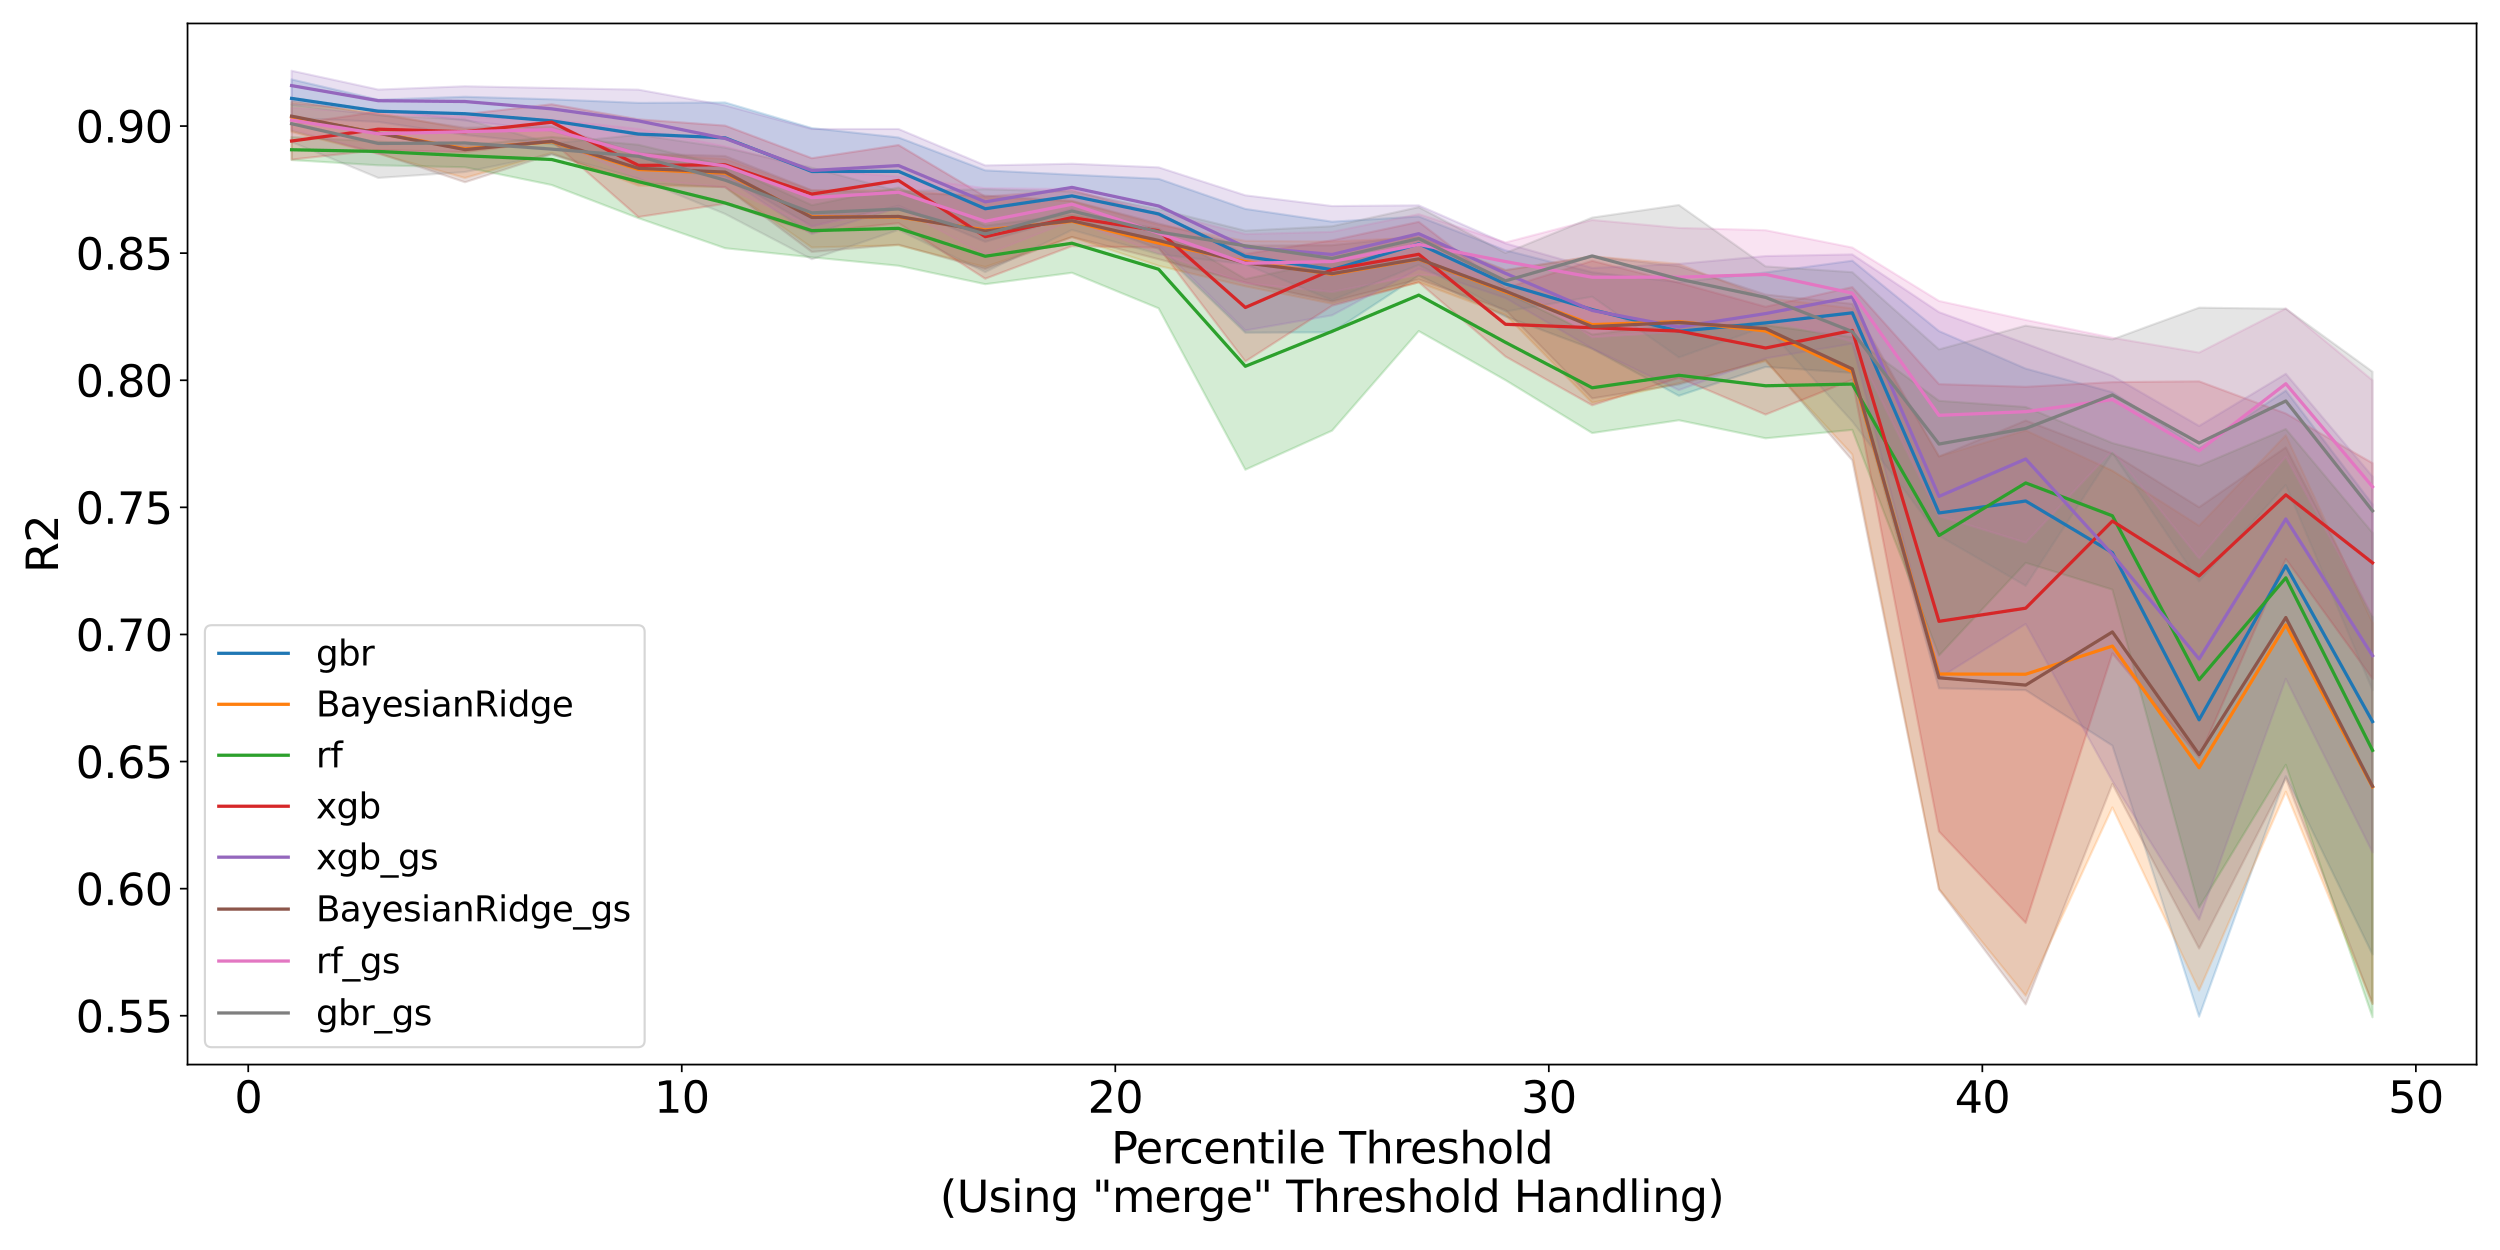 <?xml version="1.0" encoding="utf-8" standalone="no"?>
<!DOCTYPE svg PUBLIC "-//W3C//DTD SVG 1.1//EN"
  "http://www.w3.org/Graphics/SVG/1.1/DTD/svg11.dtd">
<svg xmlns:xlink="http://www.w3.org/1999/xlink" width="1152pt" height="576pt" viewBox="0 0 1152 576" xmlns="http://www.w3.org/2000/svg" version="1.1">
 <defs>
  <style type="text/css">*{stroke-linejoin: round; stroke-linecap: butt}</style>
 </defs>
 <g id="figure_1">
  <g id="patch_1">
   <path d="M 0 576 
L 1152 576 
L 1152 0 
L 0 0 
z
" style="fill: #ffffff"/>
  </g>
  <g id="axes_1">
   <g id="patch_2">
    <path d="M 86.42 490.552 
L 1141.2 490.552 
L 1141.2 10.8 
L 86.42 10.8 
z
" style="fill: #ffffff"/>
   </g>
   <g id="PolyCollection_1">
    <defs>
     <path id="mee55eaef1b" d="M 134.365 -539.407 
L 134.365 -521.686 
L 174.318 -519.822 
L 214.272 -513.8 
L 254.226 -509.666 
L 294.18 -498.315 
L 334.133 -494.991 
L 374.087 -471.749 
L 414.041 -481.205 
L 453.995 -464.557 
L 493.949 -476.218 
L 533.902 -461.263 
L 573.856 -422.714 
L 613.81 -422.872 
L 653.764 -449.07 
L 693.718 -430.195 
L 733.671 -415.288 
L 773.625 -393.63 
L 813.579 -406.929 
L 853.533 -404.187 
L 893.487 -258.821 
L 933.44 -257.994 
L 973.394 -232.403 
L 1013.348 -107.535 
L 1053.302 -218.25 
L 1093.255 -136.201 
L 1093.255 -343.614 
L 1093.255 -343.614 
L 1053.302 -396.018 
L 1013.348 -369.394 
L 973.394 -395.229 
L 933.44 -406.138 
L 893.487 -423.431 
L 853.533 -455.881 
L 813.579 -450.444 
L 773.625 -445.954 
L 733.671 -450.515 
L 693.718 -460.662 
L 653.764 -476.24 
L 613.81 -473.841 
L 573.856 -479.719 
L 533.902 -493.575 
L 493.949 -495.486 
L 453.995 -497.487 
L 414.041 -512.634 
L 374.087 -516.958 
L 334.133 -528.771 
L 294.18 -528.584 
L 254.226 -530.237 
L 214.272 -531.408 
L 174.318 -530.037 
L 134.365 -539.407 
z
" style="stroke: #1f77b4; stroke-opacity: 0.2"/>
    </defs>
    <g clip-path="url(#p7ac5d70d73)">
     <use xlink:href="#mee55eaef1b" x="0" y="576" style="fill: #1f77b4; fill-opacity: 0.2; stroke: #1f77b4; stroke-opacity: 0.2"/>
    </g>
   </g>
   <g id="PolyCollection_2">
    <defs>
     <path id="m766fbde621" d="M 134.365 -528.756 
L 134.365 -515.145 
L 174.318 -505.138 
L 214.272 -494.013 
L 254.226 -505.588 
L 294.18 -490.492 
L 334.133 -489.847 
L 374.087 -461.961 
L 414.041 -462.993 
L 453.995 -452.96 
L 493.949 -466.735 
L 533.902 -453.507 
L 573.856 -444.067 
L 613.81 -436.018 
L 653.764 -445.91 
L 693.718 -430.939 
L 733.671 -390.398 
L 773.625 -399.515 
L 813.579 -409.576 
L 853.533 -366.57 
L 893.487 -166.438 
L 933.44 -117.19 
L 973.394 -203.921 
L 1013.348 -119.57 
L 1053.302 -211.147 
L 1093.255 -113.438 
L 1093.255 -289.011 
L 1093.255 -289.011 
L 1053.302 -375.446 
L 1013.348 -333.715 
L 973.394 -359.076 
L 933.44 -377.666 
L 893.487 -365.66 
L 853.533 -433.86 
L 813.579 -438.731 
L 773.625 -454.375 
L 733.671 -457.908 
L 693.718 -451.375 
L 653.764 -466.547 
L 613.81 -464.694 
L 573.856 -464.99 
L 533.902 -472.339 
L 493.949 -483.275 
L 453.995 -484.995 
L 414.041 -488.481 
L 374.087 -488.212 
L 334.133 -502.785 
L 294.18 -505.108 
L 254.226 -516.829 
L 214.272 -516.433 
L 174.318 -523.891 
L 134.365 -528.756 
z
" style="stroke: #ff7f0e; stroke-opacity: 0.2"/>
    </defs>
    <g clip-path="url(#p7ac5d70d73)">
     <use xlink:href="#m766fbde621" x="0" y="576" style="fill: #ff7f0e; fill-opacity: 0.2; stroke: #ff7f0e; stroke-opacity: 0.2"/>
    </g>
   </g>
   <g id="PolyCollection_3">
    <defs>
     <path id="m9eec92df73" d="M 134.365 -512.842 
L 134.365 -502.247 
L 174.318 -499.817 
L 214.272 -498.933 
L 254.226 -490.75 
L 294.18 -475.477 
L 334.133 -461.627 
L 374.087 -457.418 
L 414.041 -453.546 
L 453.995 -445.048 
L 493.949 -450.308 
L 533.902 -433.919 
L 573.856 -359.56 
L 613.81 -377.547 
L 653.764 -423.44 
L 693.718 -400.828 
L 733.671 -376.454 
L 773.625 -382.349 
L 813.579 -374.038 
L 853.533 -377.925 
L 893.487 -273.946 
L 933.44 -316.679 
L 973.394 -304.321 
L 1013.348 -157.809 
L 1053.302 -223.589 
L 1093.255 -107.255 
L 1093.255 -330.474 
L 1093.255 -330.474 
L 1053.302 -378.292 
L 1013.348 -361.339 
L 973.394 -371.82 
L 933.44 -388.443 
L 893.487 -391.292 
L 853.533 -420.631 
L 813.579 -426.111 
L 773.625 -426.746 
L 733.671 -421.863 
L 693.718 -441.299 
L 653.764 -455.92 
L 613.81 -455.83 
L 573.856 -447.419 
L 533.902 -470.652 
L 493.949 -477.138 
L 453.995 -472.013 
L 414.041 -489.597 
L 374.087 -481.445 
L 334.133 -499.656 
L 294.18 -509.278 
L 254.226 -512.892 
L 214.272 -508.935 
L 174.318 -510.792 
L 134.365 -512.842 
z
" style="stroke: #2ca02c; stroke-opacity: 0.2"/>
    </defs>
    <g clip-path="url(#p7ac5d70d73)">
     <use xlink:href="#m9eec92df73" x="0" y="576" style="fill: #2ca02c; fill-opacity: 0.2; stroke: #2ca02c; stroke-opacity: 0.2"/>
    </g>
   </g>
   <g id="PolyCollection_4">
    <defs>
     <path id="m36da2f3219" d="M 134.365 -518.723 
L 134.365 -502.463 
L 174.318 -506.854 
L 214.272 -505.935 
L 254.226 -510.994 
L 294.18 -476.004 
L 334.133 -482.127 
L 374.087 -468.982 
L 414.041 -473.166 
L 453.995 -447.572 
L 493.949 -462.584 
L 533.902 -461.899 
L 573.856 -409.451 
L 613.81 -435.123 
L 653.764 -445.952 
L 693.718 -411.721 
L 733.671 -389.245 
L 773.625 -401.889 
L 813.579 -384.964 
L 853.533 -401.016 
L 893.487 -192.865 
L 933.44 -150.735 
L 973.394 -274.952 
L 1013.348 -227.016 
L 1053.302 -318.399 
L 1093.255 -263.191 
L 1093.255 -362.581 
L 1093.255 -362.581 
L 1053.302 -385.446 
L 1013.348 -400.275 
L 973.394 -399.918 
L 933.44 -397.749 
L 893.487 -398.982 
L 853.533 -443.686 
L 813.579 -434.626 
L 773.625 -445.678 
L 733.671 -455.795 
L 693.718 -443.223 
L 653.764 -473.759 
L 613.81 -465.234 
L 573.856 -458.951 
L 533.902 -477.031 
L 493.949 -488.437 
L 453.995 -485.428 
L 414.041 -509.154 
L 374.087 -503.099 
L 334.133 -518.101 
L 294.18 -520.984 
L 254.226 -527.94 
L 214.272 -523.406 
L 174.318 -524.549 
L 134.365 -518.723 
z
" style="stroke: #d62728; stroke-opacity: 0.2"/>
    </defs>
    <g clip-path="url(#p7ac5d70d73)">
     <use xlink:href="#m36da2f3219" x="0" y="576" style="fill: #d62728; fill-opacity: 0.2; stroke: #d62728; stroke-opacity: 0.2"/>
    </g>
   </g>
   <g id="PolyCollection_5">
    <defs>
     <path id="m5e6ec2e07e" d="M 134.365 -543.393 
L 134.365 -527.867 
L 174.318 -525.254 
L 214.272 -520.397 
L 254.226 -515.639 
L 294.18 -504.887 
L 334.133 -494.152 
L 374.087 -468.155 
L 414.041 -480.314 
L 453.995 -467.963 
L 493.949 -479.676 
L 533.902 -462.926 
L 573.856 -423.738 
L 613.81 -430.713 
L 653.764 -452.181 
L 693.718 -438.664 
L 733.671 -415.399 
L 773.625 -396.249 
L 813.579 -410.876 
L 853.533 -417.673 
L 893.487 -263.518 
L 933.44 -288.484 
L 973.394 -216.021 
L 1013.348 -152.222 
L 1053.302 -263.214 
L 1093.255 -183.189 
L 1093.255 -356.401 
L 1093.255 -356.401 
L 1053.302 -403.745 
L 1013.348 -379.701 
L 973.394 -402.786 
L 933.44 -417.673 
L 893.487 -432.15 
L 853.533 -458.76 
L 813.579 -458 
L 773.625 -454.377 
L 733.671 -452.518 
L 693.718 -463.851 
L 653.764 -481.369 
L 613.81 -481.043 
L 573.856 -485.984 
L 533.902 -498.871 
L 493.949 -500.543 
L 453.995 -499.774 
L 414.041 -516.552 
L 374.087 -516.56 
L 334.133 -527.427 
L 294.18 -534.683 
L 254.226 -535.441 
L 214.272 -536.24 
L 174.318 -534.719 
L 134.365 -543.393 
z
" style="stroke: #9467bd; stroke-opacity: 0.2"/>
    </defs>
    <g clip-path="url(#p7ac5d70d73)">
     <use xlink:href="#m5e6ec2e07e" x="0" y="576" style="fill: #9467bd; fill-opacity: 0.2; stroke: #9467bd; stroke-opacity: 0.2"/>
    </g>
   </g>
   <g id="PolyCollection_6">
    <defs>
     <path id="m29cbda511a" d="M 134.365 -529.683 
L 134.365 -515.709 
L 174.318 -505.406 
L 214.272 -492.019 
L 254.226 -504.895 
L 294.18 -491.618 
L 334.133 -489.726 
L 374.087 -459.928 
L 414.041 -463.262 
L 453.995 -452.014 
L 493.949 -466.813 
L 533.902 -456.574 
L 573.856 -445.801 
L 613.81 -437.1 
L 653.764 -447.254 
L 693.718 -433.161 
L 733.671 -392.426 
L 773.625 -398.861 
L 813.579 -410.175 
L 853.533 -363.848 
L 893.487 -166.13 
L 933.44 -113.159 
L 973.394 -214.75 
L 1013.348 -138.929 
L 1053.302 -217.369 
L 1093.255 -113.39 
L 1093.255 -291.809 
L 1093.255 -291.809 
L 1053.302 -369.849 
L 1013.348 -342.257 
L 973.394 -367.003 
L 933.44 -382.223 
L 893.487 -365.646 
L 853.533 -435.965 
L 813.579 -440.263 
L 773.625 -453.334 
L 733.671 -457.831 
L 693.718 -451.58 
L 653.764 -467.149 
L 613.81 -463.005 
L 573.856 -462.775 
L 533.902 -472.999 
L 493.949 -483.433 
L 453.995 -485.876 
L 414.041 -487.169 
L 374.087 -488.338 
L 334.133 -504.114 
L 294.18 -505.268 
L 254.226 -517.79 
L 214.272 -517.149 
L 174.318 -523.114 
L 134.365 -529.683 
z
" style="stroke: #8c564b; stroke-opacity: 0.2"/>
    </defs>
    <g clip-path="url(#p7ac5d70d73)">
     <use xlink:href="#m29cbda511a" x="0" y="576" style="fill: #8c564b; fill-opacity: 0.2; stroke: #8c564b; stroke-opacity: 0.2"/>
    </g>
   </g>
   <g id="PolyCollection_7">
    <defs>
     <path id="m26daf7146d" d="M 134.365 -526.389 
L 134.365 -516.516 
L 174.318 -505.035 
L 214.272 -506.769 
L 254.226 -511.821 
L 294.18 -493.675 
L 334.133 -489.66 
L 374.087 -471.772 
L 414.041 -480.189 
L 453.995 -458.49 
L 493.949 -474.424 
L 533.902 -459.294 
L 573.856 -445.434 
L 613.81 -441.466 
L 653.764 -449.377 
L 693.718 -447.703 
L 733.671 -420.585 
L 773.625 -423.196 
L 813.579 -429.441 
L 853.533 -418.566 
L 893.487 -338.243 
L 933.44 -325.949 
L 973.394 -368.427 
L 1013.348 -318.729 
L 1053.302 -365.507 
L 1093.255 -292.578 
L 1093.255 -400.74 
L 1093.255 -400.74 
L 1053.302 -433.872 
L 1013.348 -413.518 
L 973.394 -420.348 
L 933.44 -428.56 
L 893.487 -437.31 
L 853.533 -461.912 
L 813.579 -469.908 
L 773.625 -470.967 
L 733.671 -474.637 
L 693.718 -464.273 
L 653.764 -477.333 
L 613.81 -469.156 
L 573.856 -468.124 
L 533.902 -478.321 
L 493.949 -488.87 
L 453.995 -489.257 
L 414.041 -494.566 
L 374.087 -497.929 
L 334.133 -508.556 
L 294.18 -516.604 
L 254.226 -520.849 
L 214.272 -522.053 
L 174.318 -523.678 
L 134.365 -526.389 
z
" style="stroke: #e377c2; stroke-opacity: 0.2"/>
    </defs>
    <g clip-path="url(#p7ac5d70d73)">
     <use xlink:href="#m26daf7146d" x="0" y="576" style="fill: #e377c2; fill-opacity: 0.2; stroke: #e377c2; stroke-opacity: 0.2"/>
    </g>
   </g>
   <g id="PolyCollection_8">
    <defs>
     <path id="ma3814ff02e" d="M 134.365 -527.68 
L 134.365 -510.575 
L 174.318 -494.015 
L 214.272 -496.742 
L 254.226 -504.932 
L 294.18 -493.733 
L 334.133 -477.428 
L 374.087 -456.551 
L 414.041 -470.079 
L 453.995 -450.617 
L 493.949 -470.049 
L 533.902 -458.861 
L 573.856 -454.238 
L 613.81 -437.685 
L 653.764 -453.97 
L 693.718 -432.458 
L 733.671 -439.285 
L 773.625 -411.303 
L 813.579 -425.621 
L 853.533 -381.812 
L 893.487 -329.105 
L 933.44 -306.063 
L 973.394 -367.172 
L 1013.348 -308.083 
L 1053.302 -352.468 
L 1093.255 -257.94 
L 1093.255 -404.71 
L 1093.255 -404.71 
L 1053.302 -433.718 
L 1013.348 -434.215 
L 973.394 -419.594 
L 933.44 -425.941 
L 893.487 -414.995 
L 853.533 -450.569 
L 813.579 -453.228 
L 773.625 -481.533 
L 733.671 -475.722 
L 693.718 -459.41 
L 653.764 -480.534 
L 613.81 -471.734 
L 573.856 -469.69 
L 533.902 -479.61 
L 493.949 -487.677 
L 453.995 -488.768 
L 414.041 -487.906 
L 374.087 -498.68 
L 334.133 -507.923 
L 294.18 -513.895 
L 254.226 -509.891 
L 214.272 -520.947 
L 174.318 -522.909 
L 134.365 -527.68 
z
" style="stroke: #7f7f7f; stroke-opacity: 0.2"/>
    </defs>
    <g clip-path="url(#p7ac5d70d73)">
     <use xlink:href="#ma3814ff02e" x="0" y="576" style="fill: #7f7f7f; fill-opacity: 0.2; stroke: #7f7f7f; stroke-opacity: 0.2"/>
    </g>
   </g>
   <g id="matplotlib.axis_1">
    <g id="xtick_1">
     <g id="line2d_1">
      <defs>
       <path id="mc36a8594ef" d="M 0 0 
L 0 3.5 
" style="stroke: #000000; stroke-width: 0.8"/>
      </defs>
      <g>
       <use xlink:href="#mc36a8594ef" x="114.388" y="490.552" style="stroke: #000000; stroke-width: 0.8"/>
      </g>
     </g>
     <g id="text_1">
      <!-- 0 -->
      <g transform="translate(108.025 512.749) scale(0.2 -0.2)">
       <defs>
        <path id="DejaVuSans-30" d="M 2034 4250 
Q 1547 4250 1301 3770 
Q 1056 3291 1056 2328 
Q 1056 1369 1301 889 
Q 1547 409 2034 409 
Q 2525 409 2770 889 
Q 3016 1369 3016 2328 
Q 3016 3291 2770 3770 
Q 2525 4250 2034 4250 
z
M 2034 4750 
Q 2819 4750 3233 4129 
Q 3647 3509 3647 2328 
Q 3647 1150 3233 529 
Q 2819 -91 2034 -91 
Q 1250 -91 836 529 
Q 422 1150 422 2328 
Q 422 3509 836 4129 
Q 1250 4750 2034 4750 
z
" transform="scale(0.016)"/>
       </defs>
       <use xlink:href="#DejaVuSans-30"/>
      </g>
     </g>
    </g>
    <g id="xtick_2">
     <g id="line2d_2">
      <g>
       <use xlink:href="#mc36a8594ef" x="314.157" y="490.552" style="stroke: #000000; stroke-width: 0.8"/>
      </g>
     </g>
     <g id="text_2">
      <!-- 10 -->
      <g transform="translate(301.432 512.749) scale(0.2 -0.2)">
       <defs>
        <path id="DejaVuSans-31" d="M 794 531 
L 1825 531 
L 1825 4091 
L 703 3866 
L 703 4441 
L 1819 4666 
L 2450 4666 
L 2450 531 
L 3481 531 
L 3481 0 
L 794 0 
L 794 531 
z
" transform="scale(0.016)"/>
       </defs>
       <use xlink:href="#DejaVuSans-31"/>
       <use xlink:href="#DejaVuSans-30" x="63.623"/>
      </g>
     </g>
    </g>
    <g id="xtick_3">
     <g id="line2d_3">
      <g>
       <use xlink:href="#mc36a8594ef" x="513.926" y="490.552" style="stroke: #000000; stroke-width: 0.8"/>
      </g>
     </g>
     <g id="text_3">
      <!-- 20 -->
      <g transform="translate(501.201 512.749) scale(0.2 -0.2)">
       <defs>
        <path id="DejaVuSans-32" d="M 1228 531 
L 3431 531 
L 3431 0 
L 469 0 
L 469 531 
Q 828 903 1448 1529 
Q 2069 2156 2228 2338 
Q 2531 2678 2651 2914 
Q 2772 3150 2772 3378 
Q 2772 3750 2511 3984 
Q 2250 4219 1831 4219 
Q 1534 4219 1204 4116 
Q 875 4013 500 3803 
L 500 4441 
Q 881 4594 1212 4672 
Q 1544 4750 1819 4750 
Q 2544 4750 2975 4387 
Q 3406 4025 3406 3419 
Q 3406 3131 3298 2873 
Q 3191 2616 2906 2266 
Q 2828 2175 2409 1742 
Q 1991 1309 1228 531 
z
" transform="scale(0.016)"/>
       </defs>
       <use xlink:href="#DejaVuSans-32"/>
       <use xlink:href="#DejaVuSans-30" x="63.623"/>
      </g>
     </g>
    </g>
    <g id="xtick_4">
     <g id="line2d_4">
      <g>
       <use xlink:href="#mc36a8594ef" x="713.694" y="490.552" style="stroke: #000000; stroke-width: 0.8"/>
      </g>
     </g>
     <g id="text_4">
      <!-- 30 -->
      <g transform="translate(700.969 512.749) scale(0.2 -0.2)">
       <defs>
        <path id="DejaVuSans-33" d="M 2597 2516 
Q 3050 2419 3304 2112 
Q 3559 1806 3559 1356 
Q 3559 666 3084 287 
Q 2609 -91 1734 -91 
Q 1441 -91 1130 -33 
Q 819 25 488 141 
L 488 750 
Q 750 597 1062 519 
Q 1375 441 1716 441 
Q 2309 441 2620 675 
Q 2931 909 2931 1356 
Q 2931 1769 2642 2001 
Q 2353 2234 1838 2234 
L 1294 2234 
L 1294 2753 
L 1863 2753 
Q 2328 2753 2575 2939 
Q 2822 3125 2822 3475 
Q 2822 3834 2567 4026 
Q 2313 4219 1838 4219 
Q 1578 4219 1281 4162 
Q 984 4106 628 3988 
L 628 4550 
Q 988 4650 1302 4700 
Q 1616 4750 1894 4750 
Q 2613 4750 3031 4423 
Q 3450 4097 3450 3541 
Q 3450 3153 3228 2886 
Q 3006 2619 2597 2516 
z
" transform="scale(0.016)"/>
       </defs>
       <use xlink:href="#DejaVuSans-33"/>
       <use xlink:href="#DejaVuSans-30" x="63.623"/>
      </g>
     </g>
    </g>
    <g id="xtick_5">
     <g id="line2d_5">
      <g>
       <use xlink:href="#mc36a8594ef" x="913.463" y="490.552" style="stroke: #000000; stroke-width: 0.8"/>
      </g>
     </g>
     <g id="text_5">
      <!-- 40 -->
      <g transform="translate(900.738 512.749) scale(0.2 -0.2)">
       <defs>
        <path id="DejaVuSans-34" d="M 2419 4116 
L 825 1625 
L 2419 1625 
L 2419 4116 
z
M 2253 4666 
L 3047 4666 
L 3047 1625 
L 3713 1625 
L 3713 1100 
L 3047 1100 
L 3047 0 
L 2419 0 
L 2419 1100 
L 313 1100 
L 313 1709 
L 2253 4666 
z
" transform="scale(0.016)"/>
       </defs>
       <use xlink:href="#DejaVuSans-34"/>
       <use xlink:href="#DejaVuSans-30" x="63.623"/>
      </g>
     </g>
    </g>
    <g id="xtick_6">
     <g id="line2d_6">
      <g>
       <use xlink:href="#mc36a8594ef" x="1113.232" y="490.552" style="stroke: #000000; stroke-width: 0.8"/>
      </g>
     </g>
     <g id="text_6">
      <!-- 50 -->
      <g transform="translate(1100.507 512.749) scale(0.2 -0.2)">
       <defs>
        <path id="DejaVuSans-35" d="M 691 4666 
L 3169 4666 
L 3169 4134 
L 1269 4134 
L 1269 2991 
Q 1406 3038 1543 3061 
Q 1681 3084 1819 3084 
Q 2600 3084 3056 2656 
Q 3513 2228 3513 1497 
Q 3513 744 3044 326 
Q 2575 -91 1722 -91 
Q 1428 -91 1123 -41 
Q 819 9 494 109 
L 494 744 
Q 775 591 1075 516 
Q 1375 441 1709 441 
Q 2250 441 2565 725 
Q 2881 1009 2881 1497 
Q 2881 1984 2565 2268 
Q 2250 2553 1709 2553 
Q 1456 2553 1204 2497 
Q 953 2441 691 2322 
L 691 4666 
z
" transform="scale(0.016)"/>
       </defs>
       <use xlink:href="#DejaVuSans-35"/>
       <use xlink:href="#DejaVuSans-30" x="63.623"/>
      </g>
     </g>
    </g>
    <g id="text_7">
     <!-- Percentile Threshold -->
     <g transform="translate(512.03 536.105) scale(0.2 -0.2)">
      <defs>
       <path id="DejaVuSans-50" d="M 1259 4147 
L 1259 2394 
L 2053 2394 
Q 2494 2394 2734 2622 
Q 2975 2850 2975 3272 
Q 2975 3691 2734 3919 
Q 2494 4147 2053 4147 
L 1259 4147 
z
M 628 4666 
L 2053 4666 
Q 2838 4666 3239 4311 
Q 3641 3956 3641 3272 
Q 3641 2581 3239 2228 
Q 2838 1875 2053 1875 
L 1259 1875 
L 1259 0 
L 628 0 
L 628 4666 
z
" transform="scale(0.016)"/>
       <path id="DejaVuSans-65" d="M 3597 1894 
L 3597 1613 
L 953 1613 
Q 991 1019 1311 708 
Q 1631 397 2203 397 
Q 2534 397 2845 478 
Q 3156 559 3463 722 
L 3463 178 
Q 3153 47 2828 -22 
Q 2503 -91 2169 -91 
Q 1331 -91 842 396 
Q 353 884 353 1716 
Q 353 2575 817 3079 
Q 1281 3584 2069 3584 
Q 2775 3584 3186 3129 
Q 3597 2675 3597 1894 
z
M 3022 2063 
Q 3016 2534 2758 2815 
Q 2500 3097 2075 3097 
Q 1594 3097 1305 2825 
Q 1016 2553 972 2059 
L 3022 2063 
z
" transform="scale(0.016)"/>
       <path id="DejaVuSans-72" d="M 2631 2963 
Q 2534 3019 2420 3045 
Q 2306 3072 2169 3072 
Q 1681 3072 1420 2755 
Q 1159 2438 1159 1844 
L 1159 0 
L 581 0 
L 581 3500 
L 1159 3500 
L 1159 2956 
Q 1341 3275 1631 3429 
Q 1922 3584 2338 3584 
Q 2397 3584 2469 3576 
Q 2541 3569 2628 3553 
L 2631 2963 
z
" transform="scale(0.016)"/>
       <path id="DejaVuSans-63" d="M 3122 3366 
L 3122 2828 
Q 2878 2963 2633 3030 
Q 2388 3097 2138 3097 
Q 1578 3097 1268 2742 
Q 959 2388 959 1747 
Q 959 1106 1268 751 
Q 1578 397 2138 397 
Q 2388 397 2633 464 
Q 2878 531 3122 666 
L 3122 134 
Q 2881 22 2623 -34 
Q 2366 -91 2075 -91 
Q 1284 -91 818 406 
Q 353 903 353 1747 
Q 353 2603 823 3093 
Q 1294 3584 2113 3584 
Q 2378 3584 2631 3529 
Q 2884 3475 3122 3366 
z
" transform="scale(0.016)"/>
       <path id="DejaVuSans-6e" d="M 3513 2113 
L 3513 0 
L 2938 0 
L 2938 2094 
Q 2938 2591 2744 2837 
Q 2550 3084 2163 3084 
Q 1697 3084 1428 2787 
Q 1159 2491 1159 1978 
L 1159 0 
L 581 0 
L 581 3500 
L 1159 3500 
L 1159 2956 
Q 1366 3272 1645 3428 
Q 1925 3584 2291 3584 
Q 2894 3584 3203 3211 
Q 3513 2838 3513 2113 
z
" transform="scale(0.016)"/>
       <path id="DejaVuSans-74" d="M 1172 4494 
L 1172 3500 
L 2356 3500 
L 2356 3053 
L 1172 3053 
L 1172 1153 
Q 1172 725 1289 603 
Q 1406 481 1766 481 
L 2356 481 
L 2356 0 
L 1766 0 
Q 1100 0 847 248 
Q 594 497 594 1153 
L 594 3053 
L 172 3053 
L 172 3500 
L 594 3500 
L 594 4494 
L 1172 4494 
z
" transform="scale(0.016)"/>
       <path id="DejaVuSans-69" d="M 603 3500 
L 1178 3500 
L 1178 0 
L 603 0 
L 603 3500 
z
M 603 4863 
L 1178 4863 
L 1178 4134 
L 603 4134 
L 603 4863 
z
" transform="scale(0.016)"/>
       <path id="DejaVuSans-6c" d="M 603 4863 
L 1178 4863 
L 1178 0 
L 603 0 
L 603 4863 
z
" transform="scale(0.016)"/>
       <path id="DejaVuSans-20" transform="scale(0.016)"/>
       <path id="DejaVuSans-54" d="M -19 4666 
L 3928 4666 
L 3928 4134 
L 2272 4134 
L 2272 0 
L 1638 0 
L 1638 4134 
L -19 4134 
L -19 4666 
z
" transform="scale(0.016)"/>
       <path id="DejaVuSans-68" d="M 3513 2113 
L 3513 0 
L 2938 0 
L 2938 2094 
Q 2938 2591 2744 2837 
Q 2550 3084 2163 3084 
Q 1697 3084 1428 2787 
Q 1159 2491 1159 1978 
L 1159 0 
L 581 0 
L 581 4863 
L 1159 4863 
L 1159 2956 
Q 1366 3272 1645 3428 
Q 1925 3584 2291 3584 
Q 2894 3584 3203 3211 
Q 3513 2838 3513 2113 
z
" transform="scale(0.016)"/>
       <path id="DejaVuSans-73" d="M 2834 3397 
L 2834 2853 
Q 2591 2978 2328 3040 
Q 2066 3103 1784 3103 
Q 1356 3103 1142 2972 
Q 928 2841 928 2578 
Q 928 2378 1081 2264 
Q 1234 2150 1697 2047 
L 1894 2003 
Q 2506 1872 2764 1633 
Q 3022 1394 3022 966 
Q 3022 478 2636 193 
Q 2250 -91 1575 -91 
Q 1294 -91 989 -36 
Q 684 19 347 128 
L 347 722 
Q 666 556 975 473 
Q 1284 391 1588 391 
Q 1994 391 2212 530 
Q 2431 669 2431 922 
Q 2431 1156 2273 1281 
Q 2116 1406 1581 1522 
L 1381 1569 
Q 847 1681 609 1914 
Q 372 2147 372 2553 
Q 372 3047 722 3315 
Q 1072 3584 1716 3584 
Q 2034 3584 2315 3537 
Q 2597 3491 2834 3397 
z
" transform="scale(0.016)"/>
       <path id="DejaVuSans-6f" d="M 1959 3097 
Q 1497 3097 1228 2736 
Q 959 2375 959 1747 
Q 959 1119 1226 758 
Q 1494 397 1959 397 
Q 2419 397 2687 759 
Q 2956 1122 2956 1747 
Q 2956 2369 2687 2733 
Q 2419 3097 1959 3097 
z
M 1959 3584 
Q 2709 3584 3137 3096 
Q 3566 2609 3566 1747 
Q 3566 888 3137 398 
Q 2709 -91 1959 -91 
Q 1206 -91 779 398 
Q 353 888 353 1747 
Q 353 2609 779 3096 
Q 1206 3584 1959 3584 
z
" transform="scale(0.016)"/>
       <path id="DejaVuSans-64" d="M 2906 2969 
L 2906 4863 
L 3481 4863 
L 3481 0 
L 2906 0 
L 2906 525 
Q 2725 213 2448 61 
Q 2172 -91 1784 -91 
Q 1150 -91 751 415 
Q 353 922 353 1747 
Q 353 2572 751 3078 
Q 1150 3584 1784 3584 
Q 2172 3584 2448 3432 
Q 2725 3281 2906 2969 
z
M 947 1747 
Q 947 1113 1208 752 
Q 1469 391 1925 391 
Q 2381 391 2643 752 
Q 2906 1113 2906 1747 
Q 2906 2381 2643 2742 
Q 2381 3103 1925 3103 
Q 1469 3103 1208 2742 
Q 947 2381 947 1747 
z
" transform="scale(0.016)"/>
      </defs>
      <use xlink:href="#DejaVuSans-50"/>
      <use xlink:href="#DejaVuSans-65" x="56.678"/>
      <use xlink:href="#DejaVuSans-72" x="118.201"/>
      <use xlink:href="#DejaVuSans-63" x="157.064"/>
      <use xlink:href="#DejaVuSans-65" x="212.045"/>
      <use xlink:href="#DejaVuSans-6e" x="273.568"/>
      <use xlink:href="#DejaVuSans-74" x="336.947"/>
      <use xlink:href="#DejaVuSans-69" x="376.156"/>
      <use xlink:href="#DejaVuSans-6c" x="403.939"/>
      <use xlink:href="#DejaVuSans-65" x="431.723"/>
      <use xlink:href="#DejaVuSans-20" x="493.246"/>
      <use xlink:href="#DejaVuSans-54" x="525.033"/>
      <use xlink:href="#DejaVuSans-68" x="586.117"/>
      <use xlink:href="#DejaVuSans-72" x="649.496"/>
      <use xlink:href="#DejaVuSans-65" x="688.359"/>
      <use xlink:href="#DejaVuSans-73" x="749.883"/>
      <use xlink:href="#DejaVuSans-68" x="801.982"/>
      <use xlink:href="#DejaVuSans-6f" x="865.361"/>
      <use xlink:href="#DejaVuSans-6c" x="926.543"/>
      <use xlink:href="#DejaVuSans-64" x="954.326"/>
     </g>
     <!-- (Using "merge" Threshold Handling) -->
     <g transform="translate(433.096 558.501) scale(0.2 -0.2)">
      <defs>
       <path id="DejaVuSans-28" d="M 1984 4856 
Q 1566 4138 1362 3434 
Q 1159 2731 1159 2009 
Q 1159 1288 1364 580 
Q 1569 -128 1984 -844 
L 1484 -844 
Q 1016 -109 783 600 
Q 550 1309 550 2009 
Q 550 2706 781 3412 
Q 1013 4119 1484 4856 
L 1984 4856 
z
" transform="scale(0.016)"/>
       <path id="DejaVuSans-55" d="M 556 4666 
L 1191 4666 
L 1191 1831 
Q 1191 1081 1462 751 
Q 1734 422 2344 422 
Q 2950 422 3222 751 
Q 3494 1081 3494 1831 
L 3494 4666 
L 4128 4666 
L 4128 1753 
Q 4128 841 3676 375 
Q 3225 -91 2344 -91 
Q 1459 -91 1007 375 
Q 556 841 556 1753 
L 556 4666 
z
" transform="scale(0.016)"/>
       <path id="DejaVuSans-67" d="M 2906 1791 
Q 2906 2416 2648 2759 
Q 2391 3103 1925 3103 
Q 1463 3103 1205 2759 
Q 947 2416 947 1791 
Q 947 1169 1205 825 
Q 1463 481 1925 481 
Q 2391 481 2648 825 
Q 2906 1169 2906 1791 
z
M 3481 434 
Q 3481 -459 3084 -895 
Q 2688 -1331 1869 -1331 
Q 1566 -1331 1297 -1286 
Q 1028 -1241 775 -1147 
L 775 -588 
Q 1028 -725 1275 -790 
Q 1522 -856 1778 -856 
Q 2344 -856 2625 -561 
Q 2906 -266 2906 331 
L 2906 616 
Q 2728 306 2450 153 
Q 2172 0 1784 0 
Q 1141 0 747 490 
Q 353 981 353 1791 
Q 353 2603 747 3093 
Q 1141 3584 1784 3584 
Q 2172 3584 2450 3431 
Q 2728 3278 2906 2969 
L 2906 3500 
L 3481 3500 
L 3481 434 
z
" transform="scale(0.016)"/>
       <path id="DejaVuSans-22" d="M 1147 4666 
L 1147 2931 
L 616 2931 
L 616 4666 
L 1147 4666 
z
M 2328 4666 
L 2328 2931 
L 1797 2931 
L 1797 4666 
L 2328 4666 
z
" transform="scale(0.016)"/>
       <path id="DejaVuSans-6d" d="M 3328 2828 
Q 3544 3216 3844 3400 
Q 4144 3584 4550 3584 
Q 5097 3584 5394 3201 
Q 5691 2819 5691 2113 
L 5691 0 
L 5113 0 
L 5113 2094 
Q 5113 2597 4934 2840 
Q 4756 3084 4391 3084 
Q 3944 3084 3684 2787 
Q 3425 2491 3425 1978 
L 3425 0 
L 2847 0 
L 2847 2094 
Q 2847 2600 2669 2842 
Q 2491 3084 2119 3084 
Q 1678 3084 1418 2786 
Q 1159 2488 1159 1978 
L 1159 0 
L 581 0 
L 581 3500 
L 1159 3500 
L 1159 2956 
Q 1356 3278 1631 3431 
Q 1906 3584 2284 3584 
Q 2666 3584 2933 3390 
Q 3200 3197 3328 2828 
z
" transform="scale(0.016)"/>
       <path id="DejaVuSans-48" d="M 628 4666 
L 1259 4666 
L 1259 2753 
L 3553 2753 
L 3553 4666 
L 4184 4666 
L 4184 0 
L 3553 0 
L 3553 2222 
L 1259 2222 
L 1259 0 
L 628 0 
L 628 4666 
z
" transform="scale(0.016)"/>
       <path id="DejaVuSans-61" d="M 2194 1759 
Q 1497 1759 1228 1600 
Q 959 1441 959 1056 
Q 959 750 1161 570 
Q 1363 391 1709 391 
Q 2188 391 2477 730 
Q 2766 1069 2766 1631 
L 2766 1759 
L 2194 1759 
z
M 3341 1997 
L 3341 0 
L 2766 0 
L 2766 531 
Q 2569 213 2275 61 
Q 1981 -91 1556 -91 
Q 1019 -91 701 211 
Q 384 513 384 1019 
Q 384 1609 779 1909 
Q 1175 2209 1959 2209 
L 2766 2209 
L 2766 2266 
Q 2766 2663 2505 2880 
Q 2244 3097 1772 3097 
Q 1472 3097 1187 3025 
Q 903 2953 641 2809 
L 641 3341 
Q 956 3463 1253 3523 
Q 1550 3584 1831 3584 
Q 2591 3584 2966 3190 
Q 3341 2797 3341 1997 
z
" transform="scale(0.016)"/>
       <path id="DejaVuSans-29" d="M 513 4856 
L 1013 4856 
Q 1481 4119 1714 3412 
Q 1947 2706 1947 2009 
Q 1947 1309 1714 600 
Q 1481 -109 1013 -844 
L 513 -844 
Q 928 -128 1133 580 
Q 1338 1288 1338 2009 
Q 1338 2731 1133 3434 
Q 928 4138 513 4856 
z
" transform="scale(0.016)"/>
      </defs>
      <use xlink:href="#DejaVuSans-28"/>
      <use xlink:href="#DejaVuSans-55" x="39.014"/>
      <use xlink:href="#DejaVuSans-73" x="112.207"/>
      <use xlink:href="#DejaVuSans-69" x="164.307"/>
      <use xlink:href="#DejaVuSans-6e" x="192.09"/>
      <use xlink:href="#DejaVuSans-67" x="255.469"/>
      <use xlink:href="#DejaVuSans-20" x="318.945"/>
      <use xlink:href="#DejaVuSans-22" x="350.732"/>
      <use xlink:href="#DejaVuSans-6d" x="396.729"/>
      <use xlink:href="#DejaVuSans-65" x="494.141"/>
      <use xlink:href="#DejaVuSans-72" x="555.664"/>
      <use xlink:href="#DejaVuSans-67" x="595.027"/>
      <use xlink:href="#DejaVuSans-65" x="658.504"/>
      <use xlink:href="#DejaVuSans-22" x="720.027"/>
      <use xlink:href="#DejaVuSans-20" x="766.023"/>
      <use xlink:href="#DejaVuSans-54" x="797.811"/>
      <use xlink:href="#DejaVuSans-68" x="858.895"/>
      <use xlink:href="#DejaVuSans-72" x="922.273"/>
      <use xlink:href="#DejaVuSans-65" x="961.137"/>
      <use xlink:href="#DejaVuSans-73" x="1022.66"/>
      <use xlink:href="#DejaVuSans-68" x="1074.76"/>
      <use xlink:href="#DejaVuSans-6f" x="1138.139"/>
      <use xlink:href="#DejaVuSans-6c" x="1199.32"/>
      <use xlink:href="#DejaVuSans-64" x="1227.104"/>
      <use xlink:href="#DejaVuSans-20" x="1290.58"/>
      <use xlink:href="#DejaVuSans-48" x="1322.367"/>
      <use xlink:href="#DejaVuSans-61" x="1397.562"/>
      <use xlink:href="#DejaVuSans-6e" x="1458.842"/>
      <use xlink:href="#DejaVuSans-64" x="1522.221"/>
      <use xlink:href="#DejaVuSans-6c" x="1585.697"/>
      <use xlink:href="#DejaVuSans-69" x="1613.48"/>
      <use xlink:href="#DejaVuSans-6e" x="1641.264"/>
      <use xlink:href="#DejaVuSans-67" x="1704.643"/>
      <use xlink:href="#DejaVuSans-29" x="1768.119"/>
     </g>
    </g>
   </g>
   <g id="matplotlib.axis_2">
    <g id="ytick_1">
     <g id="line2d_7">
      <defs>
       <path id="me83949d380" d="M 0 0 
L -3.5 0 
" style="stroke: #000000; stroke-width: 0.8"/>
      </defs>
      <g>
       <use xlink:href="#me83949d380" x="86.42" y="468.051" style="stroke: #000000; stroke-width: 0.8"/>
      </g>
     </g>
     <g id="text_8">
      <!-- 0.55 -->
      <g transform="translate(34.889 475.65) scale(0.2 -0.2)">
       <defs>
        <path id="DejaVuSans-2e" d="M 684 794 
L 1344 794 
L 1344 0 
L 684 0 
L 684 794 
z
" transform="scale(0.016)"/>
       </defs>
       <use xlink:href="#DejaVuSans-30"/>
       <use xlink:href="#DejaVuSans-2e" x="63.623"/>
       <use xlink:href="#DejaVuSans-35" x="95.41"/>
       <use xlink:href="#DejaVuSans-35" x="159.033"/>
      </g>
     </g>
    </g>
    <g id="ytick_2">
     <g id="line2d_8">
      <g>
       <use xlink:href="#me83949d380" x="86.42" y="409.484" style="stroke: #000000; stroke-width: 0.8"/>
      </g>
     </g>
     <g id="text_9">
      <!-- 0.60 -->
      <g transform="translate(34.889 417.082) scale(0.2 -0.2)">
       <defs>
        <path id="DejaVuSans-36" d="M 2113 2584 
Q 1688 2584 1439 2293 
Q 1191 2003 1191 1497 
Q 1191 994 1439 701 
Q 1688 409 2113 409 
Q 2538 409 2786 701 
Q 3034 994 3034 1497 
Q 3034 2003 2786 2293 
Q 2538 2584 2113 2584 
z
M 3366 4563 
L 3366 3988 
Q 3128 4100 2886 4159 
Q 2644 4219 2406 4219 
Q 1781 4219 1451 3797 
Q 1122 3375 1075 2522 
Q 1259 2794 1537 2939 
Q 1816 3084 2150 3084 
Q 2853 3084 3261 2657 
Q 3669 2231 3669 1497 
Q 3669 778 3244 343 
Q 2819 -91 2113 -91 
Q 1303 -91 875 529 
Q 447 1150 447 2328 
Q 447 3434 972 4092 
Q 1497 4750 2381 4750 
Q 2619 4750 2861 4703 
Q 3103 4656 3366 4563 
z
" transform="scale(0.016)"/>
       </defs>
       <use xlink:href="#DejaVuSans-30"/>
       <use xlink:href="#DejaVuSans-2e" x="63.623"/>
       <use xlink:href="#DejaVuSans-36" x="95.41"/>
       <use xlink:href="#DejaVuSans-30" x="159.033"/>
      </g>
     </g>
    </g>
    <g id="ytick_3">
     <g id="line2d_9">
      <g>
       <use xlink:href="#me83949d380" x="86.42" y="350.916" style="stroke: #000000; stroke-width: 0.8"/>
      </g>
     </g>
     <g id="text_10">
      <!-- 0.65 -->
      <g transform="translate(34.889 358.515) scale(0.2 -0.2)">
       <use xlink:href="#DejaVuSans-30"/>
       <use xlink:href="#DejaVuSans-2e" x="63.623"/>
       <use xlink:href="#DejaVuSans-36" x="95.41"/>
       <use xlink:href="#DejaVuSans-35" x="159.033"/>
      </g>
     </g>
    </g>
    <g id="ytick_4">
     <g id="line2d_10">
      <g>
       <use xlink:href="#me83949d380" x="86.42" y="292.349" style="stroke: #000000; stroke-width: 0.8"/>
      </g>
     </g>
     <g id="text_11">
      <!-- 0.70 -->
      <g transform="translate(34.889 299.947) scale(0.2 -0.2)">
       <defs>
        <path id="DejaVuSans-37" d="M 525 4666 
L 3525 4666 
L 3525 4397 
L 1831 0 
L 1172 0 
L 2766 4134 
L 525 4134 
L 525 4666 
z
" transform="scale(0.016)"/>
       </defs>
       <use xlink:href="#DejaVuSans-30"/>
       <use xlink:href="#DejaVuSans-2e" x="63.623"/>
       <use xlink:href="#DejaVuSans-37" x="95.41"/>
       <use xlink:href="#DejaVuSans-30" x="159.033"/>
      </g>
     </g>
    </g>
    <g id="ytick_5">
     <g id="line2d_11">
      <g>
       <use xlink:href="#me83949d380" x="86.42" y="233.782" style="stroke: #000000; stroke-width: 0.8"/>
      </g>
     </g>
     <g id="text_12">
      <!-- 0.75 -->
      <g transform="translate(34.889 241.38) scale(0.2 -0.2)">
       <use xlink:href="#DejaVuSans-30"/>
       <use xlink:href="#DejaVuSans-2e" x="63.623"/>
       <use xlink:href="#DejaVuSans-37" x="95.41"/>
       <use xlink:href="#DejaVuSans-35" x="159.033"/>
      </g>
     </g>
    </g>
    <g id="ytick_6">
     <g id="line2d_12">
      <g>
       <use xlink:href="#me83949d380" x="86.42" y="175.214" style="stroke: #000000; stroke-width: 0.8"/>
      </g>
     </g>
     <g id="text_13">
      <!-- 0.80 -->
      <g transform="translate(34.889 182.813) scale(0.2 -0.2)">
       <defs>
        <path id="DejaVuSans-38" d="M 2034 2216 
Q 1584 2216 1326 1975 
Q 1069 1734 1069 1313 
Q 1069 891 1326 650 
Q 1584 409 2034 409 
Q 2484 409 2743 651 
Q 3003 894 3003 1313 
Q 3003 1734 2745 1975 
Q 2488 2216 2034 2216 
z
M 1403 2484 
Q 997 2584 770 2862 
Q 544 3141 544 3541 
Q 544 4100 942 4425 
Q 1341 4750 2034 4750 
Q 2731 4750 3128 4425 
Q 3525 4100 3525 3541 
Q 3525 3141 3298 2862 
Q 3072 2584 2669 2484 
Q 3125 2378 3379 2068 
Q 3634 1759 3634 1313 
Q 3634 634 3220 271 
Q 2806 -91 2034 -91 
Q 1263 -91 848 271 
Q 434 634 434 1313 
Q 434 1759 690 2068 
Q 947 2378 1403 2484 
z
M 1172 3481 
Q 1172 3119 1398 2916 
Q 1625 2713 2034 2713 
Q 2441 2713 2670 2916 
Q 2900 3119 2900 3481 
Q 2900 3844 2670 4047 
Q 2441 4250 2034 4250 
Q 1625 4250 1398 4047 
Q 1172 3844 1172 3481 
z
" transform="scale(0.016)"/>
       </defs>
       <use xlink:href="#DejaVuSans-30"/>
       <use xlink:href="#DejaVuSans-2e" x="63.623"/>
       <use xlink:href="#DejaVuSans-38" x="95.41"/>
       <use xlink:href="#DejaVuSans-30" x="159.033"/>
      </g>
     </g>
    </g>
    <g id="ytick_7">
     <g id="line2d_13">
      <g>
       <use xlink:href="#me83949d380" x="86.42" y="116.647" style="stroke: #000000; stroke-width: 0.8"/>
      </g>
     </g>
     <g id="text_14">
      <!-- 0.85 -->
      <g transform="translate(34.889 124.245) scale(0.2 -0.2)">
       <use xlink:href="#DejaVuSans-30"/>
       <use xlink:href="#DejaVuSans-2e" x="63.623"/>
       <use xlink:href="#DejaVuSans-38" x="95.41"/>
       <use xlink:href="#DejaVuSans-35" x="159.033"/>
      </g>
     </g>
    </g>
    <g id="ytick_8">
     <g id="line2d_14">
      <g>
       <use xlink:href="#me83949d380" x="86.42" y="58.079" style="stroke: #000000; stroke-width: 0.8"/>
      </g>
     </g>
     <g id="text_15">
      <!-- 0.90 -->
      <g transform="translate(34.889 65.678) scale(0.2 -0.2)">
       <defs>
        <path id="DejaVuSans-39" d="M 703 97 
L 703 672 
Q 941 559 1184 500 
Q 1428 441 1663 441 
Q 2288 441 2617 861 
Q 2947 1281 2994 2138 
Q 2813 1869 2534 1725 
Q 2256 1581 1919 1581 
Q 1219 1581 811 2004 
Q 403 2428 403 3163 
Q 403 3881 828 4315 
Q 1253 4750 1959 4750 
Q 2769 4750 3195 4129 
Q 3622 3509 3622 2328 
Q 3622 1225 3098 567 
Q 2575 -91 1691 -91 
Q 1453 -91 1209 -44 
Q 966 3 703 97 
z
M 1959 2075 
Q 2384 2075 2632 2365 
Q 2881 2656 2881 3163 
Q 2881 3666 2632 3958 
Q 2384 4250 1959 4250 
Q 1534 4250 1286 3958 
Q 1038 3666 1038 3163 
Q 1038 2656 1286 2365 
Q 1534 2075 1959 2075 
z
" transform="scale(0.016)"/>
       </defs>
       <use xlink:href="#DejaVuSans-30"/>
       <use xlink:href="#DejaVuSans-2e" x="63.623"/>
       <use xlink:href="#DejaVuSans-39" x="95.41"/>
       <use xlink:href="#DejaVuSans-30" x="159.033"/>
      </g>
     </g>
    </g>
    <g id="text_16">
     <!-- R2 -->
     <g transform="translate(26.729 263.987) rotate(-90) scale(0.2 -0.2)">
      <defs>
       <path id="DejaVuSans-52" d="M 2841 2188 
Q 3044 2119 3236 1894 
Q 3428 1669 3622 1275 
L 4263 0 
L 3584 0 
L 2988 1197 
Q 2756 1666 2539 1819 
Q 2322 1972 1947 1972 
L 1259 1972 
L 1259 0 
L 628 0 
L 628 4666 
L 2053 4666 
Q 2853 4666 3247 4331 
Q 3641 3997 3641 3322 
Q 3641 2881 3436 2590 
Q 3231 2300 2841 2188 
z
M 1259 4147 
L 1259 2491 
L 2053 2491 
Q 2509 2491 2742 2702 
Q 2975 2913 2975 3322 
Q 2975 3731 2742 3939 
Q 2509 4147 2053 4147 
L 1259 4147 
z
" transform="scale(0.016)"/>
      </defs>
      <use xlink:href="#DejaVuSans-52"/>
      <use xlink:href="#DejaVuSans-32" x="69.482"/>
     </g>
    </g>
   </g>
   <g id="line2d_15">
    <path d="M 134.365 45.343 
L 174.318 51.251 
L 214.272 52.399 
L 254.226 55.698 
L 294.18 61.78 
L 334.133 63.517 
L 374.087 79.018 
L 414.041 78.961 
L 453.995 96.192 
L 493.949 90.265 
L 533.902 98.592 
L 573.856 118.126 
L 613.81 124.255 
L 653.764 112.37 
L 693.718 130.86 
L 733.671 142.664 
L 773.625 152.66 
L 813.579 148.78 
L 853.533 144.148 
L 893.487 236.375 
L 933.44 230.859 
L 973.394 254.706 
L 1013.348 331.671 
L 1053.302 260.688 
L 1093.255 332.511 
" clip-path="url(#p7ac5d70d73)" style="fill: none; stroke: #1f77b4; stroke-width: 1.5; stroke-linecap: square"/>
   </g>
   <g id="line2d_16">
    <path d="M 134.365 53.887 
L 174.318 61.35 
L 214.272 68.571 
L 254.226 65.284 
L 294.18 78.103 
L 334.133 79.797 
L 374.087 99.855 
L 414.041 100.022 
L 453.995 105.923 
L 493.949 102 
L 533.902 112.047 
L 573.856 120.508 
L 613.81 126.398 
L 653.764 119.444 
L 693.718 134.553 
L 733.671 149.6 
L 773.625 148.184 
L 813.579 152.518 
L 853.533 171.344 
L 893.487 310.594 
L 933.44 310.682 
L 973.394 297.704 
L 1013.348 353.784 
L 1053.302 287.949 
L 1093.255 362.596 
" clip-path="url(#p7ac5d70d73)" style="fill: none; stroke: #ff7f0e; stroke-width: 1.5; stroke-linecap: square"/>
   </g>
   <g id="line2d_17">
    <path d="M 134.365 69.005 
L 174.318 69.801 
L 214.272 71.774 
L 254.226 73.511 
L 294.18 83.698 
L 334.133 93.534 
L 374.087 106.268 
L 414.041 105.221 
L 453.995 118.085 
L 493.949 112.073 
L 533.902 124.068 
L 573.856 168.776 
L 613.81 152.682 
L 653.764 135.986 
L 693.718 157.758 
L 733.671 178.691 
L 773.625 172.934 
L 813.579 177.761 
L 853.533 176.983 
L 893.487 246.752 
L 933.44 222.542 
L 973.394 237.686 
L 1013.348 313.216 
L 1053.302 266.267 
L 1093.255 345.774 
" clip-path="url(#p7ac5d70d73)" style="fill: none; stroke: #2ca02c; stroke-width: 1.5; stroke-linecap: square"/>
   </g>
   <g id="line2d_18">
    <path d="M 134.365 64.978 
L 174.318 59.535 
L 214.272 60.704 
L 254.226 56.297 
L 294.18 76.209 
L 334.133 75.951 
L 374.087 89.433 
L 414.041 83.159 
L 453.995 109.06 
L 493.949 100.263 
L 533.902 106.372 
L 573.856 141.693 
L 613.81 124.274 
L 653.764 117.178 
L 693.718 149.432 
L 733.671 151.02 
L 773.625 152.559 
L 813.579 160.362 
L 853.533 152.25 
L 893.487 286.309 
L 933.44 280.248 
L 973.394 240.108 
L 1013.348 265.382 
L 1053.302 228.027 
L 1093.255 259.331 
" clip-path="url(#p7ac5d70d73)" style="fill: none; stroke: #d62728; stroke-width: 1.5; stroke-linecap: square"/>
   </g>
   <g id="line2d_19">
    <path d="M 134.365 39.455 
L 174.318 46.403 
L 214.272 46.779 
L 254.226 50.159 
L 294.18 55.702 
L 334.133 63.805 
L 374.087 78.552 
L 414.041 76.292 
L 453.995 93.016 
L 493.949 86.354 
L 533.902 94.93 
L 573.856 113.811 
L 613.81 117.265 
L 653.764 107.681 
L 693.718 125.961 
L 733.671 143.072 
L 773.625 150.692 
L 813.579 144.497 
L 853.533 136.785 
L 893.487 228.737 
L 933.44 211.493 
L 973.394 255.482 
L 1013.348 303.663 
L 1053.302 239.133 
L 1093.255 302.129 
" clip-path="url(#p7ac5d70d73)" style="fill: none; stroke: #9467bd; stroke-width: 1.5; stroke-linecap: square"/>
   </g>
   <g id="line2d_20">
    <path d="M 134.365 53.541 
L 174.318 61.409 
L 214.272 68.936 
L 254.226 65.115 
L 294.18 77.556 
L 334.133 79.297 
L 374.087 100.206 
L 414.041 99.737 
L 453.995 106.443 
L 493.949 101.721 
L 533.902 110.806 
L 573.856 121.156 
L 613.81 126.091 
L 653.764 119.291 
L 693.718 134.106 
L 733.671 150.488 
L 773.625 148.586 
L 813.579 151.414 
L 853.533 169.992 
L 893.487 312.334 
L 933.44 315.687 
L 973.394 291.199 
L 1013.348 347.692 
L 1053.302 284.567 
L 1093.255 362.31 
" clip-path="url(#p7ac5d70d73)" style="fill: none; stroke: #8c564b; stroke-width: 1.5; stroke-linecap: square"/>
   </g>
   <g id="line2d_21">
    <path d="M 134.365 55.406 
L 174.318 61.645 
L 214.272 60.673 
L 254.226 59.744 
L 294.18 70.956 
L 334.133 76.48 
L 374.087 91.077 
L 414.041 88.574 
L 453.995 101.97 
L 493.949 94.089 
L 533.902 107.421 
L 573.856 121.336 
L 613.81 120.503 
L 653.764 112.644 
L 693.718 120.528 
L 733.671 127.75 
L 773.625 127.723 
L 813.579 126.438 
L 853.533 135.09 
L 893.487 191.38 
L 933.44 189.694 
L 973.394 184.128 
L 1013.348 207.707 
L 1053.302 176.832 
L 1093.255 224.314 
" clip-path="url(#p7ac5d70d73)" style="fill: none; stroke: #e377c2; stroke-width: 1.5; stroke-linecap: square"/>
   </g>
   <g id="line2d_22">
    <path d="M 134.365 57.022 
L 174.318 66.107 
L 214.272 65.886 
L 254.226 68.707 
L 294.18 72.018 
L 334.133 83.019 
L 374.087 98.081 
L 414.041 96.305 
L 453.995 107.851 
L 493.949 97.228 
L 533.902 106.867 
L 573.856 113.283 
L 613.81 119.088 
L 653.764 109.936 
L 693.718 129.42 
L 733.671 117.937 
L 773.625 128.605 
L 813.579 137.037 
L 853.533 152.811 
L 893.487 204.621 
L 933.44 197.426 
L 973.394 181.98 
L 1013.348 204.137 
L 1053.302 184.766 
L 1093.255 235.386 
" clip-path="url(#p7ac5d70d73)" style="fill: none; stroke: #7f7f7f; stroke-width: 1.5; stroke-linecap: square"/>
   </g>
   <g id="line2d_23"/>
   <g id="line2d_24"/>
   <g id="line2d_25"/>
   <g id="line2d_26"/>
   <g id="line2d_27"/>
   <g id="line2d_28"/>
   <g id="line2d_29"/>
   <g id="line2d_30"/>
   <g id="patch_3">
    <path d="M 86.42 490.552 
L 86.42 10.8 
" style="fill: none; stroke: #000000; stroke-width: 0.8; stroke-linejoin: miter; stroke-linecap: square"/>
   </g>
   <g id="patch_4">
    <path d="M 1141.2 490.552 
L 1141.2 10.8 
" style="fill: none; stroke: #000000; stroke-width: 0.8; stroke-linejoin: miter; stroke-linecap: square"/>
   </g>
   <g id="patch_5">
    <path d="M 86.42 490.552 
L 1141.2 490.552 
" style="fill: none; stroke: #000000; stroke-width: 0.8; stroke-linejoin: miter; stroke-linecap: square"/>
   </g>
   <g id="patch_6">
    <path d="M 86.42 10.8 
L 1141.2 10.8 
" style="fill: none; stroke: #000000; stroke-width: 0.8; stroke-linejoin: miter; stroke-linecap: square"/>
   </g>
   <g id="legend_1">
    <g id="patch_7">
     <path d="M 97.62 482.552 
L 293.858 482.552 
Q 297.058 482.552 297.058 479.352 
L 297.058 291.292 
Q 297.058 288.092 293.858 288.092 
L 97.62 288.092 
Q 94.42 288.092 94.42 291.292 
L 94.42 479.352 
Q 94.42 482.552 97.62 482.552 
z
" style="fill: #ffffff; opacity: 0.8; stroke: #cccccc; stroke-linejoin: miter"/>
    </g>
    <g id="line2d_31">
     <path d="M 100.82 301.05 
L 116.82 301.05 
L 132.82 301.05 
" style="fill: none; stroke: #1f77b4; stroke-width: 1.5; stroke-linecap: square"/>
    </g>
    <g id="text_17">
     <!-- gbr -->
     <g transform="translate(145.62 306.649) scale(0.16 -0.16)">
      <defs>
       <path id="DejaVuSans-62" d="M 3116 1747 
Q 3116 2381 2855 2742 
Q 2594 3103 2138 3103 
Q 1681 3103 1420 2742 
Q 1159 2381 1159 1747 
Q 1159 1113 1420 752 
Q 1681 391 2138 391 
Q 2594 391 2855 752 
Q 3116 1113 3116 1747 
z
M 1159 2969 
Q 1341 3281 1617 3432 
Q 1894 3584 2278 3584 
Q 2916 3584 3314 3078 
Q 3713 2572 3713 1747 
Q 3713 922 3314 415 
Q 2916 -91 2278 -91 
Q 1894 -91 1617 61 
Q 1341 213 1159 525 
L 1159 0 
L 581 0 
L 581 4863 
L 1159 4863 
L 1159 2969 
z
" transform="scale(0.016)"/>
      </defs>
      <use xlink:href="#DejaVuSans-67"/>
      <use xlink:href="#DejaVuSans-62" x="63.477"/>
      <use xlink:href="#DejaVuSans-72" x="126.953"/>
     </g>
    </g>
    <g id="line2d_32">
     <path d="M 100.82 324.534 
L 116.82 324.534 
L 132.82 324.534 
" style="fill: none; stroke: #ff7f0e; stroke-width: 1.5; stroke-linecap: square"/>
    </g>
    <g id="text_18">
     <!-- BayesianRidge -->
     <g transform="translate(145.62 330.135) scale(0.16 -0.16)">
      <defs>
       <path id="DejaVuSans-42" d="M 1259 2228 
L 1259 519 
L 2272 519 
Q 2781 519 3026 730 
Q 3272 941 3272 1375 
Q 3272 1813 3026 2020 
Q 2781 2228 2272 2228 
L 1259 2228 
z
M 1259 4147 
L 1259 2741 
L 2194 2741 
Q 2656 2741 2882 2914 
Q 3109 3088 3109 3444 
Q 3109 3797 2882 3972 
Q 2656 4147 2194 4147 
L 1259 4147 
z
M 628 4666 
L 2241 4666 
Q 2963 4666 3353 4366 
Q 3744 4066 3744 3513 
Q 3744 3084 3544 2831 
Q 3344 2578 2956 2516 
Q 3422 2416 3680 2098 
Q 3938 1781 3938 1306 
Q 3938 681 3513 340 
Q 3088 0 2303 0 
L 628 0 
L 628 4666 
z
" transform="scale(0.016)"/>
       <path id="DejaVuSans-79" d="M 2059 -325 
Q 1816 -950 1584 -1140 
Q 1353 -1331 966 -1331 
L 506 -1331 
L 506 -850 
L 844 -850 
Q 1081 -850 1212 -737 
Q 1344 -625 1503 -206 
L 1606 56 
L 191 3500 
L 800 3500 
L 1894 763 
L 2988 3500 
L 3597 3500 
L 2059 -325 
z
" transform="scale(0.016)"/>
      </defs>
      <use xlink:href="#DejaVuSans-42"/>
      <use xlink:href="#DejaVuSans-61" x="68.604"/>
      <use xlink:href="#DejaVuSans-79" x="129.883"/>
      <use xlink:href="#DejaVuSans-65" x="189.062"/>
      <use xlink:href="#DejaVuSans-73" x="250.586"/>
      <use xlink:href="#DejaVuSans-69" x="302.686"/>
      <use xlink:href="#DejaVuSans-61" x="330.469"/>
      <use xlink:href="#DejaVuSans-6e" x="391.748"/>
      <use xlink:href="#DejaVuSans-52" x="455.127"/>
      <use xlink:href="#DejaVuSans-69" x="524.609"/>
      <use xlink:href="#DejaVuSans-64" x="552.393"/>
      <use xlink:href="#DejaVuSans-67" x="615.869"/>
      <use xlink:href="#DejaVuSans-65" x="679.346"/>
     </g>
    </g>
    <g id="line2d_33">
     <path d="M 100.82 348.019 
L 116.82 348.019 
L 132.82 348.019 
" style="fill: none; stroke: #2ca02c; stroke-width: 1.5; stroke-linecap: square"/>
    </g>
    <g id="text_19">
     <!-- rf -->
     <g transform="translate(145.62 353.62) scale(0.16 -0.16)">
      <defs>
       <path id="DejaVuSans-66" d="M 2375 4863 
L 2375 4384 
L 1825 4384 
Q 1516 4384 1395 4259 
Q 1275 4134 1275 3809 
L 1275 3500 
L 2222 3500 
L 2222 3053 
L 1275 3053 
L 1275 0 
L 697 0 
L 697 3053 
L 147 3053 
L 147 3500 
L 697 3500 
L 697 3744 
Q 697 4328 969 4595 
Q 1241 4863 1831 4863 
L 2375 4863 
z
" transform="scale(0.016)"/>
      </defs>
      <use xlink:href="#DejaVuSans-72"/>
      <use xlink:href="#DejaVuSans-66" x="41.113"/>
     </g>
    </g>
    <g id="line2d_34">
     <path d="M 100.82 371.505 
L 116.82 371.505 
L 132.82 371.505 
" style="fill: none; stroke: #d62728; stroke-width: 1.5; stroke-linecap: square"/>
    </g>
    <g id="text_20">
     <!-- xgb -->
     <g transform="translate(145.62 377.104) scale(0.16 -0.16)">
      <defs>
       <path id="DejaVuSans-78" d="M 3513 3500 
L 2247 1797 
L 3578 0 
L 2900 0 
L 1881 1375 
L 863 0 
L 184 0 
L 1544 1831 
L 300 3500 
L 978 3500 
L 1906 2253 
L 2834 3500 
L 3513 3500 
z
" transform="scale(0.016)"/>
      </defs>
      <use xlink:href="#DejaVuSans-78"/>
      <use xlink:href="#DejaVuSans-67" x="59.18"/>
      <use xlink:href="#DejaVuSans-62" x="122.656"/>
     </g>
    </g>
    <g id="line2d_35">
     <path d="M 100.82 394.99 
L 116.82 394.99 
L 132.82 394.99 
" style="fill: none; stroke: #9467bd; stroke-width: 1.5; stroke-linecap: square"/>
    </g>
    <g id="text_21">
     <!-- xgb_gs -->
     <g transform="translate(145.62 400.589) scale(0.16 -0.16)">
      <defs>
       <path id="DejaVuSans-5f" d="M 3263 -1063 
L 3263 -1509 
L -63 -1509 
L -63 -1063 
L 3263 -1063 
z
" transform="scale(0.016)"/>
      </defs>
      <use xlink:href="#DejaVuSans-78"/>
      <use xlink:href="#DejaVuSans-67" x="59.18"/>
      <use xlink:href="#DejaVuSans-62" x="122.656"/>
      <use xlink:href="#DejaVuSans-5f" x="186.133"/>
      <use xlink:href="#DejaVuSans-67" x="236.133"/>
      <use xlink:href="#DejaVuSans-73" x="299.609"/>
     </g>
    </g>
    <g id="line2d_36">
     <path d="M 100.82 418.92 
L 116.82 418.92 
L 132.82 418.92 
" style="fill: none; stroke: #8c564b; stroke-width: 1.5; stroke-linecap: square"/>
    </g>
    <g id="text_22">
     <!-- BayesianRidge_gs -->
     <g transform="translate(145.62 424.519) scale(0.16 -0.16)">
      <use xlink:href="#DejaVuSans-42"/>
      <use xlink:href="#DejaVuSans-61" x="68.604"/>
      <use xlink:href="#DejaVuSans-79" x="129.883"/>
      <use xlink:href="#DejaVuSans-65" x="189.062"/>
      <use xlink:href="#DejaVuSans-73" x="250.586"/>
      <use xlink:href="#DejaVuSans-69" x="302.686"/>
      <use xlink:href="#DejaVuSans-61" x="330.469"/>
      <use xlink:href="#DejaVuSans-6e" x="391.748"/>
      <use xlink:href="#DejaVuSans-52" x="455.127"/>
      <use xlink:href="#DejaVuSans-69" x="524.609"/>
      <use xlink:href="#DejaVuSans-64" x="552.393"/>
      <use xlink:href="#DejaVuSans-67" x="615.869"/>
      <use xlink:href="#DejaVuSans-65" x="679.346"/>
      <use xlink:href="#DejaVuSans-5f" x="740.869"/>
      <use xlink:href="#DejaVuSans-67" x="790.869"/>
      <use xlink:href="#DejaVuSans-73" x="854.346"/>
     </g>
    </g>
    <g id="line2d_37">
     <path d="M 100.82 442.849 
L 116.82 442.849 
L 132.82 442.849 
" style="fill: none; stroke: #e377c2; stroke-width: 1.5; stroke-linecap: square"/>
    </g>
    <g id="text_23">
     <!-- rf_gs -->
     <g transform="translate(145.62 448.45) scale(0.16 -0.16)">
      <use xlink:href="#DejaVuSans-72"/>
      <use xlink:href="#DejaVuSans-66" x="41.113"/>
      <use xlink:href="#DejaVuSans-5f" x="76.318"/>
      <use xlink:href="#DejaVuSans-67" x="126.318"/>
      <use xlink:href="#DejaVuSans-73" x="189.795"/>
     </g>
    </g>
    <g id="line2d_38">
     <path d="M 100.82 466.779 
L 116.82 466.779 
L 132.82 466.779 
" style="fill: none; stroke: #7f7f7f; stroke-width: 1.5; stroke-linecap: square"/>
    </g>
    <g id="text_24">
     <!-- gbr_gs -->
     <g transform="translate(145.62 472.38) scale(0.16 -0.16)">
      <use xlink:href="#DejaVuSans-67"/>
      <use xlink:href="#DejaVuSans-62" x="63.477"/>
      <use xlink:href="#DejaVuSans-72" x="126.953"/>
      <use xlink:href="#DejaVuSans-5f" x="168.066"/>
      <use xlink:href="#DejaVuSans-67" x="218.066"/>
      <use xlink:href="#DejaVuSans-73" x="281.543"/>
     </g>
    </g>
   </g>
  </g>
 </g>
 <defs>
  <clipPath id="p7ac5d70d73">
   <rect x="86.42" y="10.8" width="1054.78" height="479.752"/>
  </clipPath>
 </defs>
</svg>
